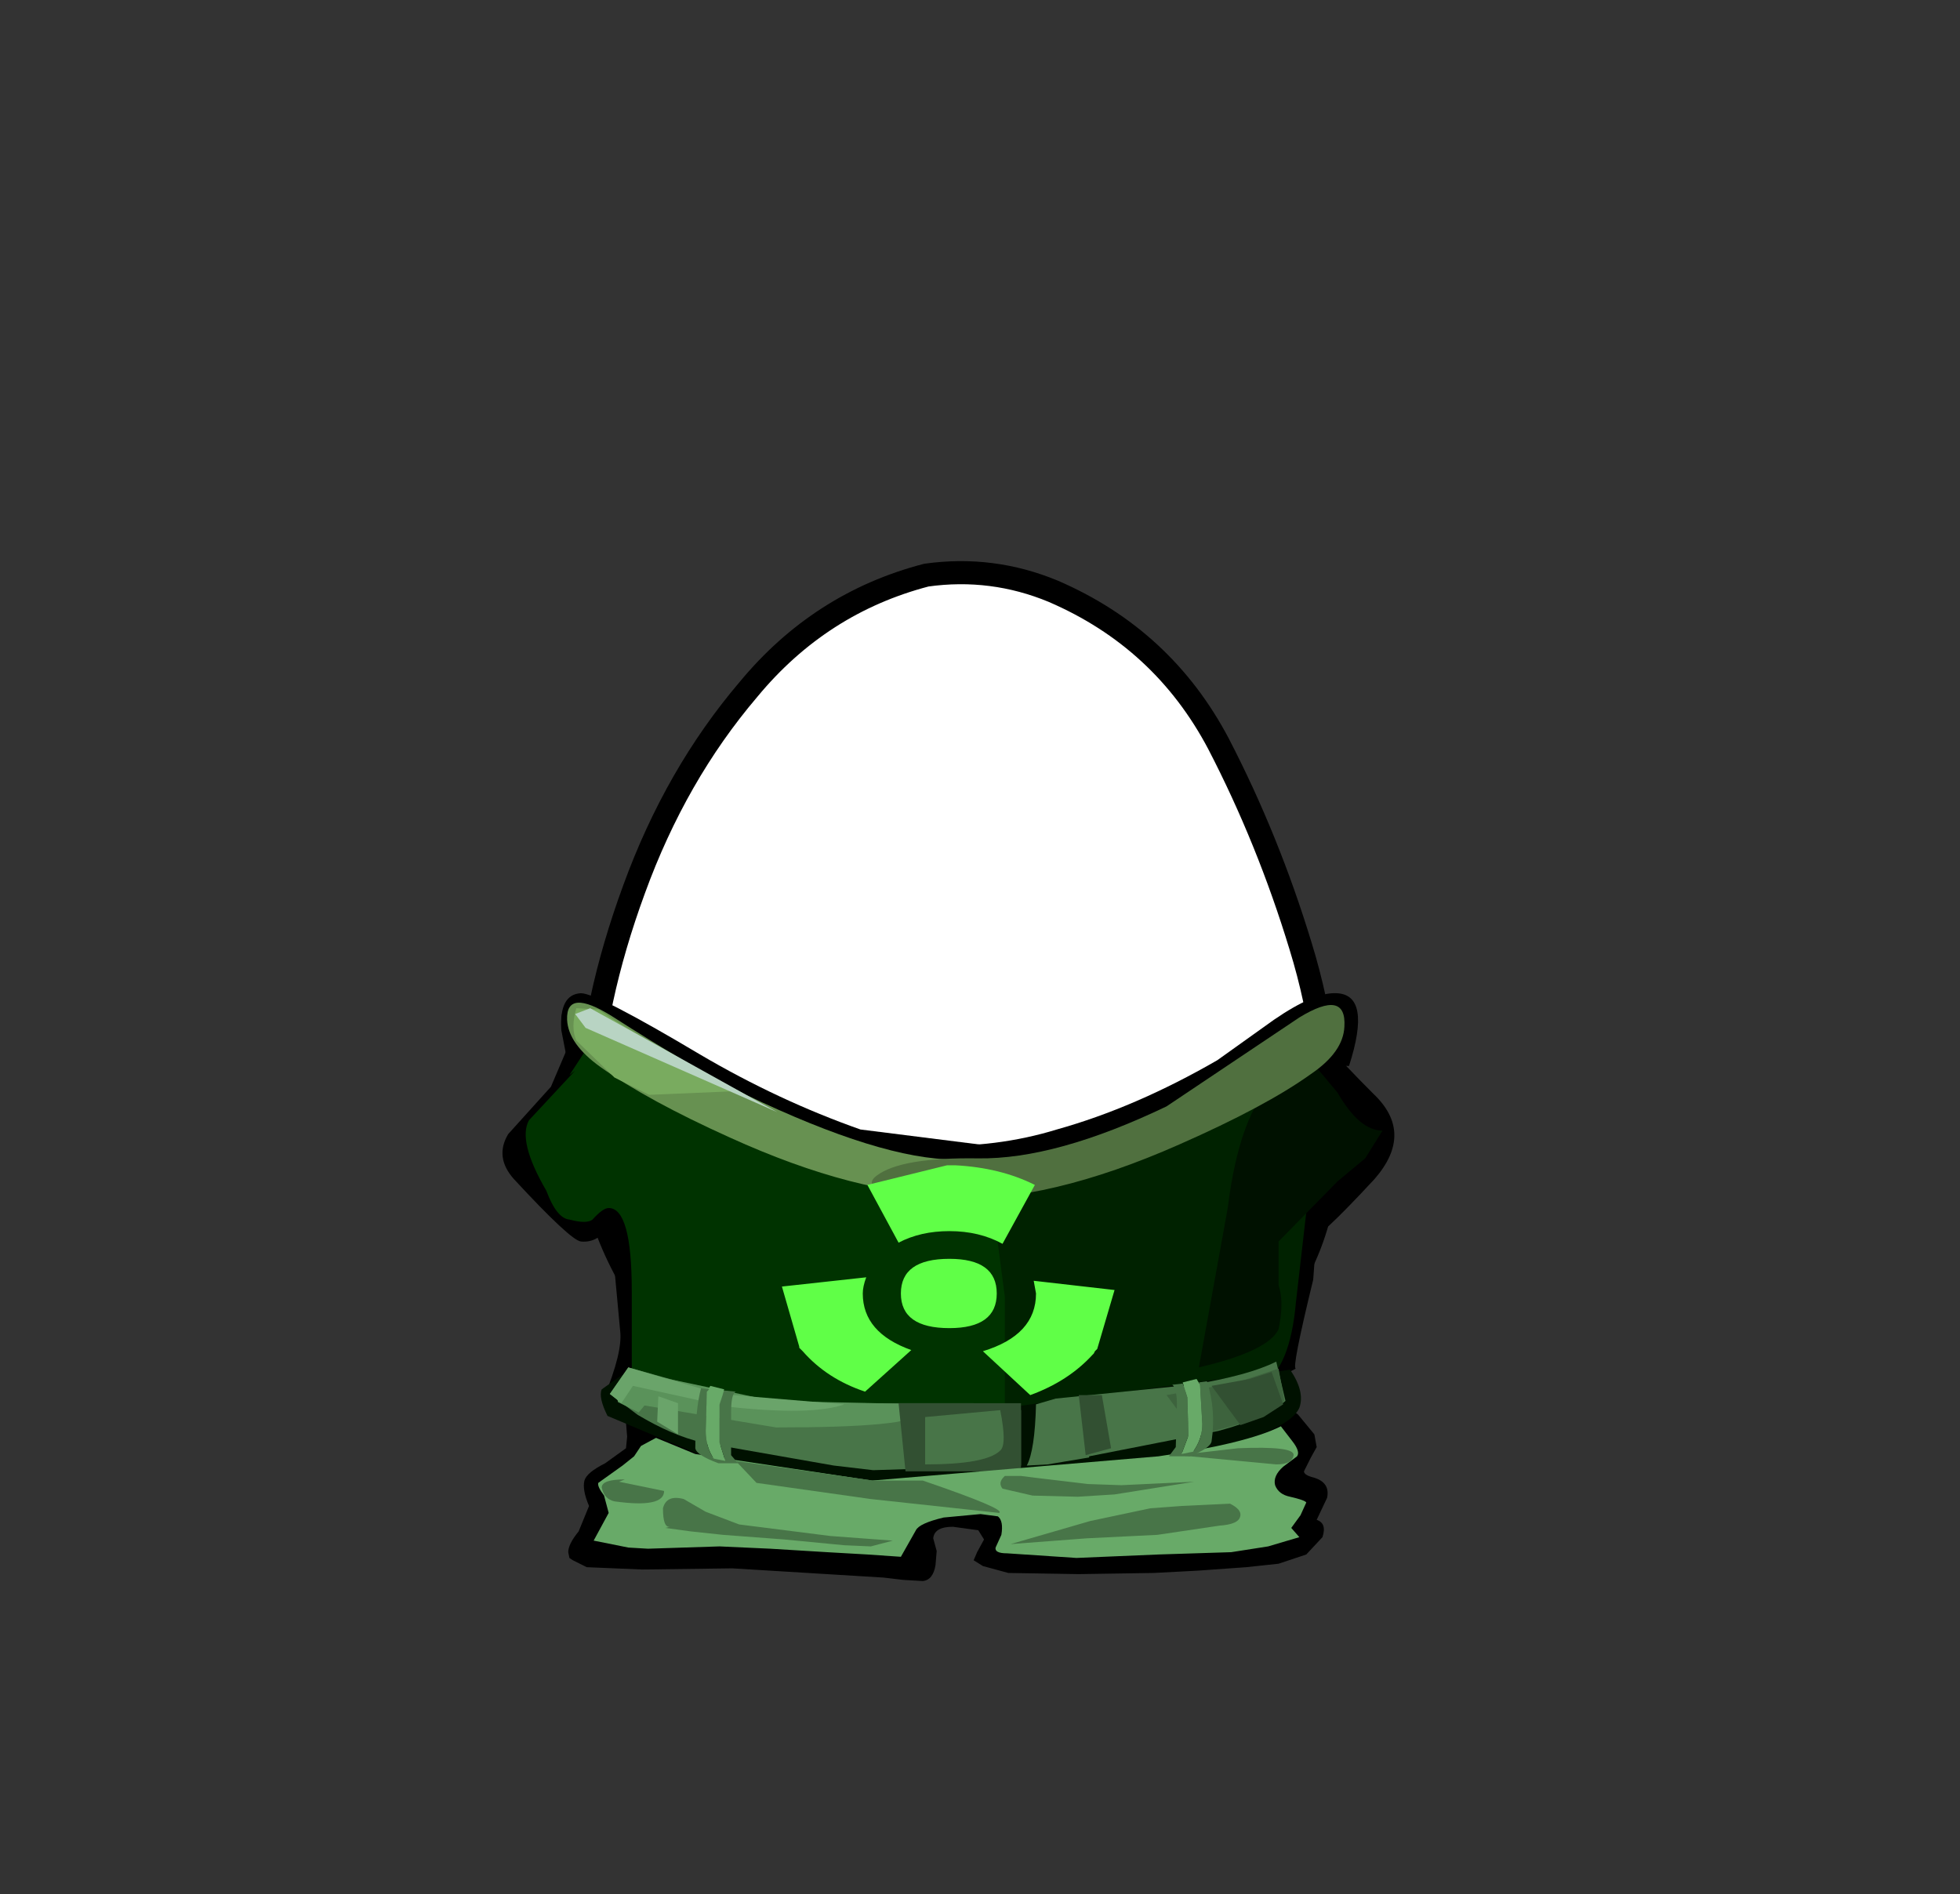 <svg xmlns:xlink="http://www.w3.org/1999/xlink" height="82" width="84.85" xmlns="http://www.w3.org/2000/svg"><rect width="100%" height="100%" fill="#333333" stroke="none"/><g transform="translate(37.4 42.25)"><use height="38" transform="translate(-11.95 -17.45)" width="32.05" xlink:href="#a"/><use height="38.95" transform="translate(-12.45 -17.95)" width="33.05" xlink:href="#b"/><use height="8" transform="translate(-13.1 .75)" width="34.5" xlink:href="#c"/><use height="7.85" transform="translate(-12.8 18.35)" width="32.85" xlink:href="#d"/><use height="19.45" transform="translate(-15.65 1.4)" width="38.6" xlink:href="#e"/><use height="18.1" transform="translate(-14.65 3.15)" width="28.9" xlink:href="#f"/><use height="15.9" transform="translate(5.35 3.4)" width="14.8" xlink:href="#g"/><use height="14.05" transform="translate(14.5 2.9)" width="7.95" xlink:href="#h"/><use height="8.35" transform="translate(-12.85 1.15)" width="20.2" xlink:href="#i"/><use height="8.4" transform="translate(.35 1.25)" width="20.45" xlink:href="#j"/><use height="4.95" transform="translate(-11.4 17.05)" width="30.3" xlink:href="#k"/><use height="4.7" transform="translate(-11 16.7)" width="29.25" xlink:href="#l"/><use height="2.35" transform="translate(-10.7 17.2)" width="13.3" xlink:href="#m"/><use height="2.9" transform="translate(-11 16.95)" width="10.15" xlink:href="#n"/><use height="2.9" transform="translate(13.1 17)" width="5.1" xlink:href="#o"/><use height="9.95" transform="translate(-3.55 8.2)" width="14.4" xlink:href="#p"/><use height="4.3" transform="translate(1.5 17.15)" width="16.65" xlink:href="#q"/><use height="7.75" transform="translate(-11.7 17.45)" width="30.85" xlink:href="#r"/><use height="7.15" transform="translate(-11.35 17.55)" width="29.95" xlink:href="#s"/><use height="3.75" transform="translate(-12.6 1.4)" width="6.85" xlink:href="#t"/><use height="4.5" transform="translate(-12.5 1.4)" width="8.75" xlink:href="#u"/></g><defs><use height="38" width="32.05" xlink:href="#v" id="a"/><use height="38.95" width="33.05" xlink:href="#w" id="b"/><use height="8" width="34.5" xlink:href="#x" id="c"/><use height="7.85" width="32.85" xlink:href="#y" id="d"/><use height="19.45" width="38.6" xlink:href="#z" id="e"/><use height="18.1" width="28.9" xlink:href="#A" id="f"/><use height="15.9" width="14.8" xlink:href="#B" id="g"/><use height="14.05" width="7.95" xlink:href="#C" id="h"/><use height="8.35" width="20.2" xlink:href="#D" id="i"/><use height="8.4" width="20.45" xlink:href="#E" id="j"/><use height="4.95" width="30.3" xlink:href="#F" id="k"/><use height="4.7" width="29.25" xlink:href="#G" id="l"/><use height="2.35" width="13.3" xlink:href="#H" id="m"/><use height="2.9" width="10.15" xlink:href="#I" id="n"/><use height="2.9" width="5.1" xlink:href="#J" id="o"/><use height="9.95" width="14.4" xlink:href="#K" id="p"/><use height="4.3" width="16.65" xlink:href="#L" id="q"/><use height="7.75" width="30.85" xlink:href="#M" id="r"/><use height="7.15" width="29.95" xlink:href="#N" id="s"/><use height="3.75" width="6.85" xlink:href="#O" id="t"/><use height="4.5" width="8.75" xlink:href="#P" id="u"/><path d="M27.35 7.4q2.15 4.15 3.55 8.75 1.45 4.7 1.15 9.5-.35 4.95-4.2 8.1-3.8 3.2-8.75 4.05l-2.6.2q-3.6 0-7.05-1.15-4.65-1.6-7.1-5.5Q-.2 27.4.05 23q.2-4.4 2-9.3Q3.85 8.75 7 5.05 10.1 1.3 14.7.1l1.8-.1q1.9.05 3.7.8 4.75 2.05 7.15 6.6" fill="#fff" fill-rule="evenodd" transform="translate(-.05)" id="v"/><path d="M27.35 7.4Q24.95 2.85 20.2.8 17.55-.3 14.7.1 10.1 1.3 7 5.05q-3.15 3.7-4.95 8.65-1.8 4.9-2 9.3-.25 4.4 2.3 8.35 2.45 3.9 7.1 5.5 4.65 1.55 9.65.95 4.95-.85 8.75-4.05 3.85-3.15 4.2-8.1.3-4.8-1.15-9.5-1.4-4.6-3.55-8.75Z" fill="none" stroke="#000" stroke-linecap="round" stroke-linejoin="round" transform="translate(.45 .5)" id="w"/><path d="m32.3 1.6.1.55-.25.45-.3.6q0 .15.35.25.8.2.65.9l-.45.95q.45.15.25.75l-.7.75-1.2.4-1.4.15-2.1.15-1.9.1-3.25.05-3.05-.05-1.1-.3-.4-.25.15-.35.3-.55-.25-.4-1.1-.15q-.8 0-.85.5l.15.55-.05.6q-.1.65-.55.7l-.85-.05-.85-.1-6.55-.4-3.9.05-2.4-.1-.6-.3-.15-.1L0 6.7q0-.35.45-.9L.9 4.7Q.6 4 .7 3.6q.1-.35.9-.75l.9-.65.05-.5-.05-.6q0-.95.3-.85L2.75.3l.8.15.85.05 3.55.7 8.1.85 4.75-.15 2.25-.3 1.75-.4 2.4-.6 1.55-.5 2.1.05.75.6.7.85" fill-rule="evenodd" transform="translate(0 -.1)" id="y"/><path d="m26.75 4.1.45 4.7 1.7 6.7q-.5-.05-1.5.7l-2.45.25-2.25 1.2-6.65.45-4.5-1.2-2.95-1.15q-3.5-.75-4-1.7V10.5q0-3.6-1-3.6-.25 0-.7.5-.25.2-1 0-.55-.05-1-1.25Q-.35 4 .15 3.1l2-2.15-.25.2L2.65 0 6.1 2.4l7.55 2.5 8.6.4 4.5-1.2" fill="#030" fill-rule="evenodd" id="A"/><path d="M12.4 0q3.95 0 1.45 6.4l-.5 4.35q-.25 2.8-1.45 3.55-3 2.1-11.15 1.45V10.5L0 4.75 1.95 5q.25-.25 5.25-2.4L12.4 0" fill="#020" fill-rule="evenodd" id="B"/><path d="M6 6 3.45 8.6v1.9q.25.7 0 1.9Q3 13.35 0 14.05l1.25-6.9q.5-4.05 2-5.5L4.2 0 6 2.15Q6.95 3.8 7.95 3.8L7.2 5 6 6" fill="#010" fill-rule="evenodd" id="C"/><path d="M20 7.6q1.05.75-3.3.75-4.15 0-9.65-2.5-3.55-1.6-5.6-3.05Q.05 1.8 0 .75-.05-.65 1.95.6 5.3 2.75 7.75 4q5.85 2.8 9.05 2.8 2.15 0 3.2.8" fill="#679151" fill-rule="evenodd" id="D"/><path d="M3.4 8.4q-4.25-.2-3.2-1 1.05-.8 4.4-.75 3.35.05 8.15-2.25L18.5.55q2.05-1.25 1.95.4Q20.4 2.05 19 3q-1.95 1.4-5.7 3.05-5.65 2.5-9.9 2.35" fill="#50703f" fill-rule="evenodd" id="E"/><path d="M30.25 1.65q-.55 1.25-6.1 2.3Q18.6 5.1 12.7 4.9q-5.95-.2-8.6-1.3L.3 2Q-.1 1.2.05.85L1.25 0l.55.85 4.95.85 8.5.25L29.85 0q.65.95.4 1.65" fill="#010" fill-rule="evenodd" id="F"/><path d="M17.8 2.1v2.4l-6.4.2-1.7-.2-5.7-1q-1.3-.3-2.8-1.2L0 1.4.8.25l4.3 1.2 4.75.4V1.8h5.9l2.05.3M25.2 1q2.45-.4 3.65-1l.4 1.7q-.85.75-2.9 1.3l-5.6 1.1v.05l-1.8.3-.9.05q.35-.65.4-2.65l.85-.25 5.9-.6" fill="#487548" fill-rule="evenodd" id="G"/><path d="m13.3 1.35-.25.4q-.2.6-6.15.6L1.2 1.4l-.25.3-.9-.45L0 .95.6 0l.7.05L6.75 1.2l6.55.15" fill="#5a925a" fill-rule="evenodd" id="H"/><path d="m3.05.6 1.8-.6.25 1.4q-.65.6-1.55.9l-2.25.6L0 1.15 3.05.6" fill="#3d633d" fill-rule="evenodd" id="J"/><path d="m1.85.7 5 3.05-3.55.15-1.5-.75-1.65-1.6Q-.1 1 .15.15L1.1.2l.75.5" fill="#79ab5f" fill-rule="evenodd" transform="translate(0 -.15)" id="O"/><path d="M.65 0 3 1.3l5.75 3.2L.45.85 0 .25.65 0" fill="#b8d4c3" fill-rule="evenodd" id="P"/><path d="M3.65 4.85q-.15.4-.15.7 0 1.7 2.1 2.45l-2 1.8Q1.95 9.25.9 8.05L.75 7.9v-.05L0 5.25l3.65-.4M7.15 0h.35q1.95.1 3.45.85L9.55 3.4q-1-.55-2.3-.55-1.25 0-2.2.5L3.7.85 7.15 0m7.25 5.4-.75 2.55-.1.1-.05.1-.05.05q-1.05 1.15-2.7 1.75L8.7 8.05q2.3-.7 2.3-2.5L10.9 5l3.5.4m-5.1.15q0 1.5-2.05 1.5-2.1 0-2.1-1.5t2.1-1.5q2.05 0 2.05 1.5" id="K" fill="#60ff47" fill-rule="evenodd"/><path d="M7.8 1h1l.4 2.3-1.1.3L7.8 1m8.35-1 .5 1.4-.85.55-1 .35L13.55.6 15.2.3l.95-.3M4.4 1.65l-3.25.3V4Q3.8 4 4.4 3.4q.3-.25 0-1.75m.9-.3v2.8l-.6.15H.3L0 1.35h5.3" id="L" fill="#325032" fill-rule="evenodd"/><g id="x" fill-rule="evenodd"><path d="M.3 3.15 0 1.6Q-.1.05.85 0 1.55 0 6 2.65q3.4 2 6.95 3.25l5.55.7-.1 1.4-4.8-.35L2.4 3.1l-2.1.05"/><path d="M33.55 0q1.55.05.55 3.15L32 3.1 20.8 7.65 16 8l-.1-1.4q2.95.1 5.55-.7 3.4-.95 6.95-3l2.45-1.75Q32.6-.05 33.55 0"/></g><g id="z" fill-rule="evenodd"><path d="m3.4.35.85 2.9q1.05 1.1 1.1 1.5L5.3 6.8q-.35 3.45-1.9 3.3-.45-.05-2.9-2.7-.85-.95-.25-1.95L2.1 3.4 3.4.35m31.4 0q.35.8 2.9 3.35 1.8 1.7.05 3.7-2.45 2.65-2.9 2.7-1.6.15-1.95-3.3V4.75q.05-.45 1.1-1.5l.8-2.9"/><path d="M35.25.45q2-.5.3 2.1.15 1.95-.2 5.75l-.25 3.45q-.95 3.9-.75 3.85-6.3 3.4-13.7 3.85l-10.35-.8q-6-1-5.9-1.8.8-1.95.7-2.85l-.25-2.7L4 8.1q-1.15-4.75-.9-6.3L2.6.7q-.25-.9.95-.6Q12.75 6.2 20 6.45q6.05.2 10.95-2.8 3.9-3.1 4.3-3.2"/></g><g id="I" fill="#6aa46a" fill-rule="evenodd"><path d="m2.1 1.25.85.3V2.9l-.9-.55.05-1.1"/><path d="m.8 0 3.95 1.15 5.4.45q-1.4.5-5.05.1L1 .8l-.5.75-.5-.4L.8 0"/></g><g id="M" fill="#68aa68" fill-rule="evenodd"><path d="m30.85 5.35-.25.55-.4.55.35.4-1.35.4-1.6.25-3.15.1-3.55.15-3-.2q-.55 0-.5-.25l.25-.55q.1-.6-.15-.8l-.75-.1-1.6.15q-1.05.25-1.2.55L13.3 7.7l-1.45-.1-1.75-.1-2.45-.15-2.2-.1-3.1.1-.85-.05L0 7l.65-1.2-.2-.75q-.3-.4-.25-.55l1.05-.75.5-.4.3-.45.65-.35 1.7.7 7.65 1.15 12.4-1.05q3.8-.55 5.3-1.3l.5.65q.35.45.2.65l-.6.45q-.45.4-.35.8.15.4.65.5.65.15.7.25"/><path d="M5.45 1.1v1.65l.25.8-.5-.1q-.35-.5-.35-1.2L4.9.55 5.05.3l.6.15-.2.65M25.7.8l-.2-.65.6-.15.15.25.1 1.7q0 .65-.4 1.2l-.5.1.3-.8L25.7.8"/></g><g id="N" fill="#487548" fill-rule="evenodd"><path d="m10.5 7.1-2.6-.25-2.65-.2-1.4-.15-1.1-.15.2-.05q-.3.05-.3-.8.15-.6.9-.4l.95.55 1.45.55 3.95.5 2.7.2-.95.25-1.15-.05m13.55-.45L21 6.8l-3.3.25 3.45-1 2.6-.55 1.35-.1 2.1-.1q.6.3.4.65-.15.25-.85.3l-2.7.4"/><path d="m1 4.25-.25.1 1.95.4q0 .75-2.15.45Q.1 5.1 0 4.6q0-.35 1-.35m24.4-1.9-.3.8.5-.1q.4-.55.4-1.2l-.1-1.7-.05-.1.35-.05q.4 1.25.2 2.6-.05.3-.95.65h-.9l.3-.4.05-1.8q0-.75-.2-.9l.45-.05.2.6.05 1.65M5.1 1l.2-.6.5.05q-.2.1-.2.9V3.2l.3.35h-.85q-.95-.35-1-.65 0-1.7.25-2.6l.35.05-.1.1-.05 1.7q0 .7.35 1.2l.5.1-.25-.8V1m17.1 3.9-1.6.1-1.95-.05-1.3-.3q-.2-.25.05-.5l.05-.05h.7l.8.1 2.1.25 1.45.05 3.15-.15-3.45.55"/><path d="M11.75 4.3h2.15q3.65 1.25 3.3 1.4l-5.55-.6-4.95-.7-.9-.95 5.95.85m15.8-1.4q2.45-.1 2.4.3-.05.4-.75.4l-4.25-.4 2.6-.3"/></g></defs></svg>